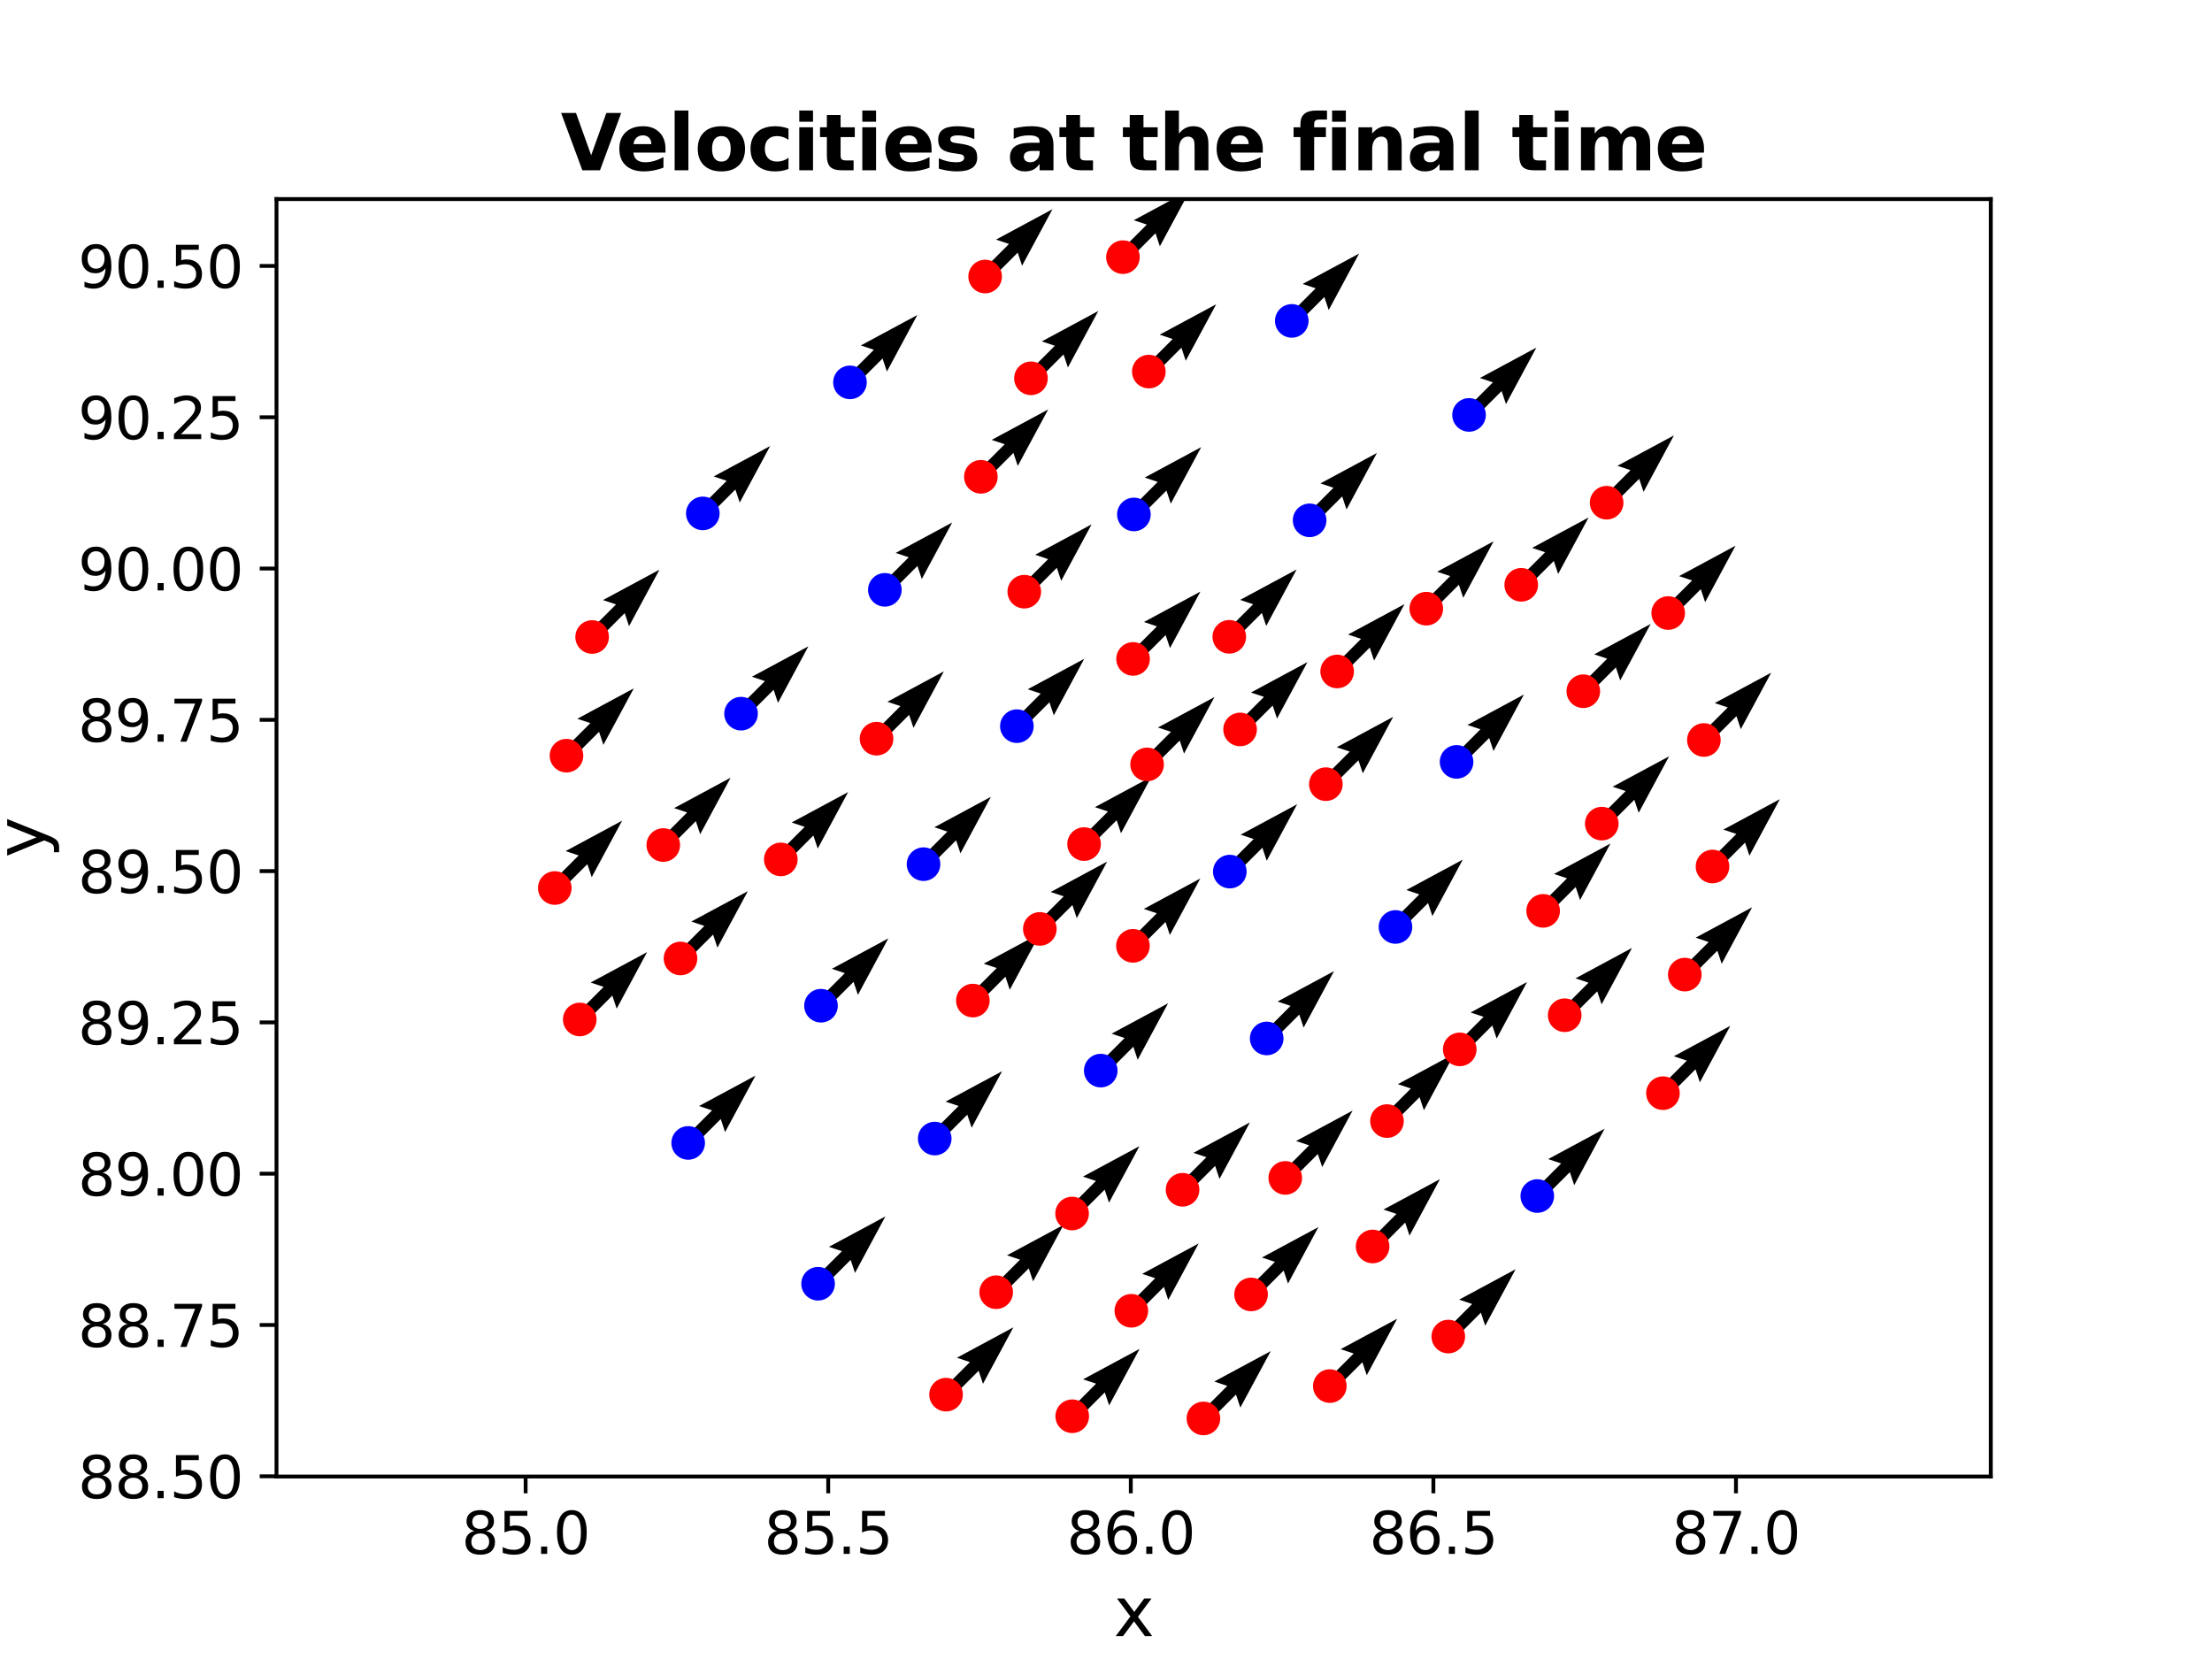 <?xml version="1.0" encoding="utf-8" standalone="no"?>
<!DOCTYPE svg PUBLIC "-//W3C//DTD SVG 1.1//EN"
  "http://www.w3.org/Graphics/SVG/1.1/DTD/svg11.dtd">
<svg xmlns:xlink="http://www.w3.org/1999/xlink" width="460.8pt" height="345.6pt" viewBox="0 0 460.8 345.6" xmlns="http://www.w3.org/2000/svg" version="1.1">
 <defs>
  <style type="text/css">*{stroke-linejoin: round; stroke-linecap: butt}</style>
 </defs>
 <g id="figure_1">
  <g id="patch_1">
   <path d="M 0 345.6 
L 460.8 345.6 
L 460.8 0 
L 0 0 
z
" style="fill: #ffffff"/>
  </g>
  <g id="axes_1">
   <g id="patch_2">
    <path d="M 57.6 307.584 
L 414.72 307.584 
L 414.72 41.472 
L 57.6 41.472 
z
" style="fill: #ffffff"/>
   </g>
   <g id="Quiver_1">
    <path d="M 170.122 208.605 
L 176.002 202.726 
L 173.286 201.82 
L 185.057 195.483 
L 178.718 207.253 
L 177.813 204.537 
L 171.933 210.416 
L 170.122 208.605 
" clip-path="url(#pcab687151e)"/>
    <path d="M 210.928 150.368 
L 216.806 144.49 
L 214.09 143.584 
L 225.861 137.246 
L 219.522 149.017 
L 218.617 146.301 
L 212.738 152.179 
L 210.928 150.368 
" clip-path="url(#pcab687151e)"/>
    <path d="M 262.969 215.425 
L 268.851 209.542 
L 266.134 208.637 
L 277.905 202.299 
L 271.567 214.07 
L 270.662 211.353 
L 264.78 217.236 
L 262.969 215.425 
" clip-path="url(#pcab687151e)"/>
    <path d="M 228.4 222.122 
L 234.282 216.241 
L 231.565 215.335 
L 243.337 208.998 
L 236.998 220.769 
L 236.093 218.052 
L 230.211 223.933 
L 228.4 222.122 
" clip-path="url(#pcab687151e)"/>
    <path d="M 305.122 85.53 
L 311.002 79.652 
L 308.286 78.746 
L 320.057 72.409 
L 313.718 84.179 
L 312.813 81.463 
L 306.933 87.341 
L 305.122 85.53 
" clip-path="url(#pcab687151e)"/>
    <path d="M 289.795 192.198 
L 295.676 186.314 
L 292.96 185.409 
L 304.729 179.068 
L 298.394 190.84 
L 297.488 188.124 
L 291.606 194.008 
L 289.795 192.198 
" clip-path="url(#pcab687151e)"/>
    <path d="M 153.469 147.764 
L 159.348 141.885 
L 156.631 140.979 
L 168.402 134.641 
L 162.064 146.412 
L 161.159 143.696 
L 155.279 149.575 
L 153.469 147.764 
" clip-path="url(#pcab687151e)"/>
    <path d="M 268.195 65.942 
L 274.076 60.061 
L 271.36 59.156 
L 283.131 52.817 
L 276.793 64.588 
L 275.887 61.872 
L 270.006 67.753 
L 268.195 65.942 
" clip-path="url(#pcab687151e)"/>
    <path d="M 183.428 121.968 
L 189.306 116.089 
L 186.59 115.184 
L 198.361 108.845 
L 192.023 120.616 
L 191.117 117.9 
L 185.239 123.779 
L 183.428 121.968 
" clip-path="url(#pcab687151e)"/>
    <path d="M 193.814 236.278 
L 199.695 230.398 
L 196.979 229.492 
L 208.751 223.155 
L 202.411 234.925 
L 201.506 232.209 
L 195.625 238.089 
L 193.814 236.278 
" clip-path="url(#pcab687151e)"/>
    <path d="M 302.525 157.811 
L 308.406 151.926 
L 305.69 151.022 
L 317.459 144.68 
L 311.124 156.453 
L 310.218 153.737 
L 304.337 159.621 
L 302.525 157.811 
" clip-path="url(#pcab687151e)"/>
    <path d="M 319.339 248.249 
L 325.219 242.369 
L 322.502 241.464 
L 334.273 235.125 
L 327.935 246.896 
L 327.03 244.18 
L 321.15 250.06 
L 319.339 248.249 
" clip-path="url(#pcab687151e)"/>
    <path d="M 176.16 78.749 
L 182.04 72.869 
L 179.324 71.963 
L 191.094 65.625 
L 184.757 77.396 
L 183.851 74.679 
L 177.971 80.56 
L 176.16 78.749 
" clip-path="url(#pcab687151e)"/>
    <path d="M 169.516 266.521 
L 175.395 260.64 
L 172.679 259.735 
L 184.449 253.396 
L 178.112 265.168 
L 177.206 262.451 
L 171.327 268.332 
L 169.516 266.521 
" clip-path="url(#pcab687151e)"/>
    <path d="M 271.911 107.489 
L 277.788 101.608 
L 275.071 100.703 
L 286.84 94.361 
L 280.506 106.134 
L 279.599 103.418 
L 273.722 109.299 
L 271.911 107.489 
" clip-path="url(#pcab687151e)"/>
    <path d="M 235.305 106.264 
L 241.18 100.387 
L 238.463 99.482 
L 250.233 93.142 
L 243.897 104.914 
L 242.991 102.197 
L 237.116 108.075 
L 235.305 106.264 
" clip-path="url(#pcab687151e)"/>
    <path d="M 191.482 179.116 
L 197.361 173.237 
L 194.645 172.332 
L 206.416 165.994 
L 200.077 177.765 
L 199.172 175.048 
L 193.293 180.927 
L 191.482 179.116 
" clip-path="url(#pcab687151e)"/>
    <path d="M 142.453 237.187 
L 148.332 231.307 
L 145.616 230.402 
L 157.386 224.063 
L 151.049 235.834 
L 150.144 233.118 
L 144.264 238.998 
L 142.453 237.187 
" clip-path="url(#pcab687151e)"/>
    <path d="M 255.286 180.664 
L 261.165 174.783 
L 258.449 173.878 
L 270.219 167.539 
L 263.882 179.31 
L 262.977 176.594 
L 257.097 182.475 
L 255.286 180.664 
" clip-path="url(#pcab687151e)"/>
    <path d="M 145.502 106.046 
L 151.382 100.166 
L 148.666 99.26 
L 160.436 92.922 
L 154.099 104.693 
L 153.193 101.977 
L 147.313 107.857 
L 145.502 106.046 
" clip-path="url(#pcab687151e)"/>
    <path d="M 204.319 56.702 
L 210.199 50.821 
L 207.483 49.916 
L 219.254 43.577 
L 212.916 55.349 
L 212.01 52.632 
L 206.13 58.513 
L 204.319 56.702 
" clip-path="url(#pcab687151e)"/>
    <path d="M 201.758 207.534 
L 207.639 201.654 
L 204.922 200.748 
L 216.694 194.411 
L 210.355 206.182 
L 209.45 203.465 
L 203.569 209.345 
L 201.758 207.534 
" clip-path="url(#pcab687151e)"/>
    <path d="M 355.842 179.605 
L 361.72 173.727 
L 359.004 172.821 
L 370.775 166.483 
L 364.436 178.254 
L 363.531 175.538 
L 357.653 181.416 
L 355.842 179.605 
" clip-path="url(#pcab687151e)"/>
    <path d="M 259.715 268.748 
L 265.595 262.868 
L 262.879 261.963 
L 274.649 255.624 
L 268.312 267.395 
L 267.406 264.679 
L 261.526 270.559 
L 259.715 268.748 
" clip-path="url(#pcab687151e)"/>
    <path d="M 296.216 125.895 
L 302.1 120.006 
L 299.383 119.102 
L 311.151 112.759 
L 304.818 124.532 
L 303.911 121.816 
L 298.028 127.705 
L 296.216 125.895 
" clip-path="url(#pcab687151e)"/>
    <path d="M 238.057 158.336 
L 243.937 152.455 
L 241.221 151.55 
L 252.992 145.211 
L 246.654 156.983 
L 245.748 154.266 
L 239.868 160.147 
L 238.057 158.336 
" clip-path="url(#pcab687151e)"/>
    <path d="M 234.771 272.153 
L 240.651 266.274 
L 237.934 265.368 
L 249.705 259.03 
L 243.367 270.801 
L 242.462 268.084 
L 236.582 273.964 
L 234.771 272.153 
" clip-path="url(#pcab687151e)"/>
    <path d="M 346.613 126.801 
L 352.493 120.92 
L 349.777 120.015 
L 361.548 113.676 
L 355.21 125.447 
L 354.304 122.731 
L 348.424 128.612 
L 346.613 126.801 
" clip-path="url(#pcab687151e)"/>
    <path d="M 213.862 77.907 
L 219.744 72.025 
L 217.027 71.12 
L 228.798 64.781 
L 222.46 76.552 
L 221.555 73.836 
L 215.673 79.718 
L 213.862 77.907 
" clip-path="url(#pcab687151e)"/>
    <path d="M 137.267 175.131 
L 143.146 169.252 
L 140.43 168.346 
L 152.201 162.008 
L 145.862 173.779 
L 144.957 171.063 
L 139.078 176.942 
L 137.267 175.131 
" clip-path="url(#pcab687151e)"/>
    <path d="M 276.119 287.843 
L 281.999 281.963 
L 279.283 281.057 
L 291.054 274.719 
L 284.715 286.49 
L 283.81 283.773 
L 277.93 289.653 
L 276.119 287.843 
" clip-path="url(#pcab687151e)"/>
    <path d="M 257.428 151.052 
L 263.31 145.17 
L 260.593 144.265 
L 272.364 137.926 
L 266.026 149.697 
L 265.121 146.981 
L 259.239 152.863 
L 257.428 151.052 
" clip-path="url(#pcab687151e)"/>
    <path d="M 300.8 277.525 
L 306.68 271.644 
L 303.964 270.739 
L 315.735 264.4 
L 309.397 276.171 
L 308.491 273.455 
L 302.611 279.335 
L 300.8 277.525 
" clip-path="url(#pcab687151e)"/>
    <path d="M 315.994 120.92 
L 321.876 115.044 
L 319.16 114.137 
L 330.934 107.804 
L 324.59 119.572 
L 323.686 116.856 
L 317.804 122.732 
L 315.994 120.92 
" clip-path="url(#pcab687151e)"/>
    <path d="M 255.176 131.755 
L 261.056 125.875 
L 258.339 124.97 
L 270.11 118.631 
L 263.772 130.402 
L 262.867 127.686 
L 256.987 133.566 
L 255.176 131.755 
" clip-path="url(#pcab687151e)"/>
    <path d="M 235.136 136.361 
L 241.015 130.482 
L 238.298 129.576 
L 250.069 123.238 
L 243.731 135.009 
L 242.826 132.293 
L 236.947 138.172 
L 235.136 136.361 
" clip-path="url(#pcab687151e)"/>
    <path d="M 114.667 184.083 
L 120.547 178.203 
L 117.831 177.298 
L 129.601 170.959 
L 123.264 182.73 
L 122.358 180.014 
L 116.478 185.894 
L 114.667 184.083 
" clip-path="url(#pcab687151e)"/>
    <path d="M 222.461 294.125 
L 228.34 288.245 
L 225.623 287.34 
L 237.394 281.001 
L 231.056 292.772 
L 230.151 290.056 
L 224.272 295.936 
L 222.461 294.125 
" clip-path="url(#pcab687151e)"/>
    <path d="M 212.472 122.352 
L 218.349 116.475 
L 215.633 115.569 
L 227.403 109.231 
L 221.066 121.002 
L 220.16 118.286 
L 214.283 124.163 
L 212.472 122.352 
" clip-path="url(#pcab687151e)"/>
    <path d="M 238.416 76.504 
L 244.297 70.624 
L 241.581 69.718 
L 253.353 63.382 
L 247.013 75.152 
L 246.108 72.435 
L 240.227 78.315 
L 238.416 76.504 
" clip-path="url(#pcab687151e)"/>
    <path d="M 224.929 174.929 
L 230.809 169.05 
L 228.093 168.144 
L 239.864 161.806 
L 233.525 173.577 
L 232.62 170.861 
L 226.74 176.74 
L 224.929 174.929 
" clip-path="url(#pcab687151e)"/>
    <path d="M 333.784 103.818 
L 339.663 97.938 
L 336.947 97.033 
L 348.718 90.693 
L 342.38 102.465 
L 341.475 99.749 
L 335.595 105.629 
L 333.784 103.818 
" clip-path="url(#pcab687151e)"/>
    <path d="M 203.423 98.42 
L 209.302 92.539 
L 206.585 91.634 
L 218.355 85.294 
L 212.019 97.066 
L 211.113 94.35 
L 205.234 100.23 
L 203.423 98.42 
" clip-path="url(#pcab687151e)"/>
    <path d="M 245.445 246.944 
L 251.325 241.064 
L 248.609 240.158 
L 260.38 233.82 
L 254.041 245.591 
L 253.136 242.874 
L 247.256 248.755 
L 245.445 246.944 
" clip-path="url(#pcab687151e)"/>
    <path d="M 345.518 226.824 
L 351.397 220.944 
L 348.681 220.039 
L 360.452 213.7 
L 354.114 225.472 
L 353.208 222.755 
L 347.329 228.635 
L 345.518 226.824 
" clip-path="url(#pcab687151e)"/>
    <path d="M 233.024 52.663 
L 238.903 46.783 
L 236.187 45.877 
L 247.958 39.539 
L 241.62 51.31 
L 240.714 48.594 
L 234.834 54.473 
L 233.024 52.663 
" clip-path="url(#pcab687151e)"/>
    <path d="M 215.71 192.607 
L 221.59 186.727 
L 218.874 185.822 
L 230.645 179.483 
L 224.307 191.254 
L 223.401 188.538 
L 217.521 194.418 
L 215.71 192.607 
" clip-path="url(#pcab687151e)"/>
    <path d="M 196.179 289.627 
L 202.057 283.747 
L 199.34 282.842 
L 211.111 276.503 
L 204.774 288.274 
L 203.868 285.558 
L 197.99 291.438 
L 196.179 289.627 
" clip-path="url(#pcab687151e)"/>
    <path d="M 350.066 202.121 
L 355.944 196.243 
L 353.228 195.337 
L 364.998 188.999 
L 358.661 200.77 
L 357.755 198.054 
L 351.877 203.932 
L 350.066 202.121 
" clip-path="url(#pcab687151e)"/>
    <path d="M 328.924 143.093 
L 334.806 137.217 
L 332.09 136.31 
L 343.865 129.978 
L 337.52 141.745 
L 336.616 139.029 
L 330.734 144.905 
L 328.924 143.093 
" clip-path="url(#pcab687151e)"/>
    <path d="M 325.047 210.586 
L 330.924 204.708 
L 328.208 203.803 
L 339.979 197.464 
L 333.641 209.235 
L 332.735 206.519 
L 326.858 212.396 
L 325.047 210.586 
" clip-path="url(#pcab687151e)"/>
    <path d="M 266.84 244.478 
L 272.72 238.597 
L 270.003 237.692 
L 281.774 231.352 
L 275.437 243.124 
L 274.531 240.407 
L 268.651 246.289 
L 266.84 244.478 
" clip-path="url(#pcab687151e)"/>
    <path d="M 117.102 156.519 
L 122.982 150.639 
L 120.266 149.733 
L 132.036 143.394 
L 125.699 155.166 
L 124.793 152.449 
L 118.913 158.33 
L 117.102 156.519 
" clip-path="url(#pcab687151e)"/>
    <path d="M 235.107 196.131 
L 240.987 190.251 
L 238.271 189.345 
L 250.042 183.007 
L 243.704 194.778 
L 242.798 192.062 
L 236.918 197.942 
L 235.107 196.131 
" clip-path="url(#pcab687151e)"/>
    <path d="M 354.042 153.25 
L 359.922 147.372 
L 357.206 146.466 
L 368.978 140.13 
L 362.638 151.9 
L 361.733 149.183 
L 355.853 155.061 
L 354.042 153.25 
" clip-path="url(#pcab687151e)"/>
    <path d="M 181.695 152.978 
L 187.575 147.099 
L 184.858 146.194 
L 196.629 139.855 
L 190.291 151.627 
L 189.386 148.91 
L 183.506 154.789 
L 181.695 152.978 
" clip-path="url(#pcab687151e)"/>
    <path d="M 222.431 251.892 
L 228.311 246.012 
L 225.595 245.107 
L 237.366 238.769 
L 231.027 250.54 
L 230.122 247.823 
L 224.241 253.703 
L 222.431 251.892 
" clip-path="url(#pcab687151e)"/>
    <path d="M 161.751 178.125 
L 167.63 172.246 
L 164.913 171.34 
L 176.684 165.002 
L 170.346 176.773 
L 169.441 174.057 
L 163.562 179.936 
L 161.751 178.125 
" clip-path="url(#pcab687151e)"/>
    <path d="M 332.774 170.672 
L 338.649 164.797 
L 335.933 163.891 
L 347.704 157.554 
L 341.366 169.324 
L 340.46 166.608 
L 334.585 172.483 
L 332.774 170.672 
" clip-path="url(#pcab687151e)"/>
    <path d="M 122.447 131.794 
L 128.327 125.913 
L 125.61 125.008 
L 137.381 118.669 
L 131.043 130.44 
L 130.138 127.724 
L 124.258 133.604 
L 122.447 131.794 
" clip-path="url(#pcab687151e)"/>
    <path d="M 320.559 188.845 
L 326.436 182.967 
L 323.72 182.061 
L 335.49 175.722 
L 329.153 187.494 
L 328.247 184.778 
L 322.37 190.655 
L 320.559 188.845 
" clip-path="url(#pcab687151e)"/>
    <path d="M 119.867 211.471 
L 125.747 205.59 
L 123.031 204.685 
L 134.801 198.345 
L 128.464 210.117 
L 127.559 207.401 
L 121.679 213.282 
L 119.867 211.471 
" clip-path="url(#pcab687151e)"/>
    <path d="M 140.854 198.765 
L 146.735 192.884 
L 144.019 191.979 
L 155.79 185.641 
L 149.451 197.412 
L 148.546 194.695 
L 142.665 200.576 
L 140.854 198.765 
" clip-path="url(#pcab687151e)"/>
    <path d="M 303.185 217.7 
L 309.062 211.819 
L 306.346 210.915 
L 318.115 204.573 
L 311.78 216.346 
L 310.874 213.63 
L 304.996 219.51 
L 303.185 217.7 
" clip-path="url(#pcab687151e)"/>
    <path d="M 277.648 138.975 
L 283.531 133.091 
L 280.815 132.186 
L 292.585 125.846 
L 286.248 137.618 
L 285.342 134.901 
L 279.46 140.786 
L 277.648 138.975 
" clip-path="url(#pcab687151e)"/>
    <path d="M 275.295 162.452 
L 281.176 156.57 
L 278.459 155.665 
L 290.229 149.325 
L 283.893 161.097 
L 282.987 158.381 
L 277.107 164.263 
L 275.295 162.452 
" clip-path="url(#pcab687151e)"/>
    <path d="M 206.616 268.286 
L 212.496 262.406 
L 209.78 261.501 
L 221.551 255.162 
L 215.212 266.933 
L 214.307 264.217 
L 208.427 270.097 
L 206.616 268.286 
" clip-path="url(#pcab687151e)"/>
    <path d="M 285.035 258.758 
L 290.914 252.879 
L 288.197 251.973 
L 299.968 245.635 
L 293.63 257.406 
L 292.725 254.69 
L 286.846 260.569 
L 285.035 258.758 
" clip-path="url(#pcab687151e)"/>
    <path d="M 288.03 232.636 
L 293.91 226.757 
L 291.193 225.852 
L 302.965 219.514 
L 296.626 231.285 
L 295.72 228.568 
L 289.841 234.447 
L 288.03 232.636 
" clip-path="url(#pcab687151e)"/>
    <path d="M 249.789 294.583 
L 255.669 288.703 
L 252.952 287.797 
L 264.723 281.459 
L 258.385 293.23 
L 257.48 290.514 
L 251.6 296.393 
L 249.789 294.583 
" clip-path="url(#pcab687151e)"/>
   </g>
   <g id="matplotlib.axis_1">
    <g id="xtick_1">
     <g id="line2d_1">
      <defs>
       <path id="m4568e7cebf" d="M 0 0 
L 0 3.5 
" style="stroke: #000000; stroke-width: 0.8"/>
      </defs>
      <g>
       <use xlink:href="#m4568e7cebf" x="109.498" y="307.584" style="stroke: #000000; stroke-width: 0.8"/>
      </g>
     </g>
     <g id="text_1">
      <!-- 85.0 -->
      <g transform="translate(96.139 323.702) scale(0.12 -0.12)">
       <defs>
        <path id="DejaVuSans-38" d="M 2034 2216 
Q 1584 2216 1326 1975 
Q 1069 1734 1069 1313 
Q 1069 891 1326 650 
Q 1584 409 2034 409 
Q 2484 409 2743 651 
Q 3003 894 3003 1313 
Q 3003 1734 2745 1975 
Q 2488 2216 2034 2216 
z
M 1403 2484 
Q 997 2584 770 2862 
Q 544 3141 544 3541 
Q 544 4100 942 4425 
Q 1341 4750 2034 4750 
Q 2731 4750 3128 4425 
Q 3525 4100 3525 3541 
Q 3525 3141 3298 2862 
Q 3072 2584 2669 2484 
Q 3125 2378 3379 2068 
Q 3634 1759 3634 1313 
Q 3634 634 3220 271 
Q 2806 -91 2034 -91 
Q 1263 -91 848 271 
Q 434 634 434 1313 
Q 434 1759 690 2068 
Q 947 2378 1403 2484 
z
M 1172 3481 
Q 1172 3119 1398 2916 
Q 1625 2713 2034 2713 
Q 2441 2713 2670 2916 
Q 2900 3119 2900 3481 
Q 2900 3844 2670 4047 
Q 2441 4250 2034 4250 
Q 1625 4250 1398 4047 
Q 1172 3844 1172 3481 
z
" transform="scale(0.016)"/>
        <path id="DejaVuSans-35" d="M 691 4666 
L 3169 4666 
L 3169 4134 
L 1269 4134 
L 1269 2991 
Q 1406 3038 1543 3061 
Q 1681 3084 1819 3084 
Q 2600 3084 3056 2656 
Q 3513 2228 3513 1497 
Q 3513 744 3044 326 
Q 2575 -91 1722 -91 
Q 1428 -91 1123 -41 
Q 819 9 494 109 
L 494 744 
Q 775 591 1075 516 
Q 1375 441 1709 441 
Q 2250 441 2565 725 
Q 2881 1009 2881 1497 
Q 2881 1984 2565 2268 
Q 2250 2553 1709 2553 
Q 1456 2553 1204 2497 
Q 953 2441 691 2322 
L 691 4666 
z
" transform="scale(0.016)"/>
        <path id="DejaVuSans-2e" d="M 684 794 
L 1344 794 
L 1344 0 
L 684 0 
L 684 794 
z
" transform="scale(0.016)"/>
        <path id="DejaVuSans-30" d="M 2034 4250 
Q 1547 4250 1301 3770 
Q 1056 3291 1056 2328 
Q 1056 1369 1301 889 
Q 1547 409 2034 409 
Q 2525 409 2770 889 
Q 3016 1369 3016 2328 
Q 3016 3291 2770 3770 
Q 2525 4250 2034 4250 
z
M 2034 4750 
Q 2819 4750 3233 4129 
Q 3647 3509 3647 2328 
Q 3647 1150 3233 529 
Q 2819 -91 2034 -91 
Q 1250 -91 836 529 
Q 422 1150 422 2328 
Q 422 3509 836 4129 
Q 1250 4750 2034 4750 
z
" transform="scale(0.016)"/>
       </defs>
       <use xlink:href="#DejaVuSans-38"/>
       <use xlink:href="#DejaVuSans-35" transform="translate(63.623 0)"/>
       <use xlink:href="#DejaVuSans-2e" transform="translate(127.246 0)"/>
       <use xlink:href="#DejaVuSans-30" transform="translate(159.033 0)"/>
      </g>
     </g>
    </g>
    <g id="xtick_2">
     <g id="line2d_2">
      <g>
       <use xlink:href="#m4568e7cebf" x="172.532" y="307.584" style="stroke: #000000; stroke-width: 0.8"/>
      </g>
     </g>
     <g id="text_2">
      <!-- 85.5 -->
      <g transform="translate(159.173 323.702) scale(0.12 -0.12)">
       <use xlink:href="#DejaVuSans-38"/>
       <use xlink:href="#DejaVuSans-35" transform="translate(63.623 0)"/>
       <use xlink:href="#DejaVuSans-2e" transform="translate(127.246 0)"/>
       <use xlink:href="#DejaVuSans-35" transform="translate(159.033 0)"/>
      </g>
     </g>
    </g>
    <g id="xtick_3">
     <g id="line2d_3">
      <g>
       <use xlink:href="#m4568e7cebf" x="235.566" y="307.584" style="stroke: #000000; stroke-width: 0.8"/>
      </g>
     </g>
     <g id="text_3">
      <!-- 86.0 -->
      <g transform="translate(222.207 323.702) scale(0.12 -0.12)">
       <defs>
        <path id="DejaVuSans-36" d="M 2113 2584 
Q 1688 2584 1439 2293 
Q 1191 2003 1191 1497 
Q 1191 994 1439 701 
Q 1688 409 2113 409 
Q 2538 409 2786 701 
Q 3034 994 3034 1497 
Q 3034 2003 2786 2293 
Q 2538 2584 2113 2584 
z
M 3366 4563 
L 3366 3988 
Q 3128 4100 2886 4159 
Q 2644 4219 2406 4219 
Q 1781 4219 1451 3797 
Q 1122 3375 1075 2522 
Q 1259 2794 1537 2939 
Q 1816 3084 2150 3084 
Q 2853 3084 3261 2657 
Q 3669 2231 3669 1497 
Q 3669 778 3244 343 
Q 2819 -91 2113 -91 
Q 1303 -91 875 529 
Q 447 1150 447 2328 
Q 447 3434 972 4092 
Q 1497 4750 2381 4750 
Q 2619 4750 2861 4703 
Q 3103 4656 3366 4563 
z
" transform="scale(0.016)"/>
       </defs>
       <use xlink:href="#DejaVuSans-38"/>
       <use xlink:href="#DejaVuSans-36" transform="translate(63.623 0)"/>
       <use xlink:href="#DejaVuSans-2e" transform="translate(127.246 0)"/>
       <use xlink:href="#DejaVuSans-30" transform="translate(159.033 0)"/>
      </g>
     </g>
    </g>
    <g id="xtick_4">
     <g id="line2d_4">
      <g>
       <use xlink:href="#m4568e7cebf" x="298.6" y="307.584" style="stroke: #000000; stroke-width: 0.8"/>
      </g>
     </g>
     <g id="text_4">
      <!-- 86.5 -->
      <g transform="translate(285.241 323.702) scale(0.12 -0.12)">
       <use xlink:href="#DejaVuSans-38"/>
       <use xlink:href="#DejaVuSans-36" transform="translate(63.623 0)"/>
       <use xlink:href="#DejaVuSans-2e" transform="translate(127.246 0)"/>
       <use xlink:href="#DejaVuSans-35" transform="translate(159.033 0)"/>
      </g>
     </g>
    </g>
    <g id="xtick_5">
     <g id="line2d_5">
      <g>
       <use xlink:href="#m4568e7cebf" x="361.634" y="307.584" style="stroke: #000000; stroke-width: 0.8"/>
      </g>
     </g>
     <g id="text_5">
      <!-- 87.0 -->
      <g transform="translate(348.275 323.702) scale(0.12 -0.12)">
       <defs>
        <path id="DejaVuSans-37" d="M 525 4666 
L 3525 4666 
L 3525 4397 
L 1831 0 
L 1172 0 
L 2766 4134 
L 525 4134 
L 525 4666 
z
" transform="scale(0.016)"/>
       </defs>
       <use xlink:href="#DejaVuSans-38"/>
       <use xlink:href="#DejaVuSans-37" transform="translate(63.623 0)"/>
       <use xlink:href="#DejaVuSans-2e" transform="translate(127.246 0)"/>
       <use xlink:href="#DejaVuSans-30" transform="translate(159.033 0)"/>
      </g>
     </g>
    </g>
    <g id="text_6">
     <!-- x -->
     <g transform="translate(232.017 340.836) scale(0.14 -0.14)">
      <defs>
       <path id="DejaVuSans-78" d="M 3513 3500 
L 2247 1797 
L 3578 0 
L 2900 0 
L 1881 1375 
L 863 0 
L 184 0 
L 1544 1831 
L 300 3500 
L 978 3500 
L 1906 2253 
L 2834 3500 
L 3513 3500 
z
" transform="scale(0.016)"/>
      </defs>
      <use xlink:href="#DejaVuSans-78"/>
     </g>
    </g>
   </g>
   <g id="matplotlib.axis_2">
    <g id="ytick_1">
     <g id="line2d_6">
      <defs>
       <path id="ma4398cada3" d="M 0 0 
L -3.5 0 
" style="stroke: #000000; stroke-width: 0.8"/>
      </defs>
      <g>
       <use xlink:href="#ma4398cada3" x="57.6" y="307.537" style="stroke: #000000; stroke-width: 0.8"/>
      </g>
     </g>
     <g id="text_7">
      <!-- 88.50 -->
      <g transform="translate(16.246 312.096) scale(0.12 -0.12)">
       <use xlink:href="#DejaVuSans-38"/>
       <use xlink:href="#DejaVuSans-38" transform="translate(63.623 0)"/>
       <use xlink:href="#DejaVuSans-2e" transform="translate(127.246 0)"/>
       <use xlink:href="#DejaVuSans-35" transform="translate(159.033 0)"/>
       <use xlink:href="#DejaVuSans-30" transform="translate(222.656 0)"/>
      </g>
     </g>
    </g>
    <g id="ytick_2">
     <g id="line2d_7">
      <g>
       <use xlink:href="#ma4398cada3" x="57.6" y="276.02" style="stroke: #000000; stroke-width: 0.8"/>
      </g>
     </g>
     <g id="text_8">
      <!-- 88.75 -->
      <g transform="translate(16.246 280.579) scale(0.12 -0.12)">
       <use xlink:href="#DejaVuSans-38"/>
       <use xlink:href="#DejaVuSans-38" transform="translate(63.623 0)"/>
       <use xlink:href="#DejaVuSans-2e" transform="translate(127.246 0)"/>
       <use xlink:href="#DejaVuSans-37" transform="translate(159.033 0)"/>
       <use xlink:href="#DejaVuSans-35" transform="translate(222.656 0)"/>
      </g>
     </g>
    </g>
    <g id="ytick_3">
     <g id="line2d_8">
      <g>
       <use xlink:href="#ma4398cada3" x="57.6" y="244.503" style="stroke: #000000; stroke-width: 0.8"/>
      </g>
     </g>
     <g id="text_9">
      <!-- 89.00 -->
      <g transform="translate(16.246 249.062) scale(0.12 -0.12)">
       <defs>
        <path id="DejaVuSans-39" d="M 703 97 
L 703 672 
Q 941 559 1184 500 
Q 1428 441 1663 441 
Q 2288 441 2617 861 
Q 2947 1281 2994 2138 
Q 2813 1869 2534 1725 
Q 2256 1581 1919 1581 
Q 1219 1581 811 2004 
Q 403 2428 403 3163 
Q 403 3881 828 4315 
Q 1253 4750 1959 4750 
Q 2769 4750 3195 4129 
Q 3622 3509 3622 2328 
Q 3622 1225 3098 567 
Q 2575 -91 1691 -91 
Q 1453 -91 1209 -44 
Q 966 3 703 97 
z
M 1959 2075 
Q 2384 2075 2632 2365 
Q 2881 2656 2881 3163 
Q 2881 3666 2632 3958 
Q 2384 4250 1959 4250 
Q 1534 4250 1286 3958 
Q 1038 3666 1038 3163 
Q 1038 2656 1286 2365 
Q 1534 2075 1959 2075 
z
" transform="scale(0.016)"/>
       </defs>
       <use xlink:href="#DejaVuSans-38"/>
       <use xlink:href="#DejaVuSans-39" transform="translate(63.623 0)"/>
       <use xlink:href="#DejaVuSans-2e" transform="translate(127.246 0)"/>
       <use xlink:href="#DejaVuSans-30" transform="translate(159.033 0)"/>
       <use xlink:href="#DejaVuSans-30" transform="translate(222.656 0)"/>
      </g>
     </g>
    </g>
    <g id="ytick_4">
     <g id="line2d_9">
      <g>
       <use xlink:href="#ma4398cada3" x="57.6" y="212.986" style="stroke: #000000; stroke-width: 0.8"/>
      </g>
     </g>
     <g id="text_10">
      <!-- 89.25 -->
      <g transform="translate(16.246 217.545) scale(0.12 -0.12)">
       <defs>
        <path id="DejaVuSans-32" d="M 1228 531 
L 3431 531 
L 3431 0 
L 469 0 
L 469 531 
Q 828 903 1448 1529 
Q 2069 2156 2228 2338 
Q 2531 2678 2651 2914 
Q 2772 3150 2772 3378 
Q 2772 3750 2511 3984 
Q 2250 4219 1831 4219 
Q 1534 4219 1204 4116 
Q 875 4013 500 3803 
L 500 4441 
Q 881 4594 1212 4672 
Q 1544 4750 1819 4750 
Q 2544 4750 2975 4387 
Q 3406 4025 3406 3419 
Q 3406 3131 3298 2873 
Q 3191 2616 2906 2266 
Q 2828 2175 2409 1742 
Q 1991 1309 1228 531 
z
" transform="scale(0.016)"/>
       </defs>
       <use xlink:href="#DejaVuSans-38"/>
       <use xlink:href="#DejaVuSans-39" transform="translate(63.623 0)"/>
       <use xlink:href="#DejaVuSans-2e" transform="translate(127.246 0)"/>
       <use xlink:href="#DejaVuSans-32" transform="translate(159.033 0)"/>
       <use xlink:href="#DejaVuSans-35" transform="translate(222.656 0)"/>
      </g>
     </g>
    </g>
    <g id="ytick_5">
     <g id="line2d_10">
      <g>
       <use xlink:href="#ma4398cada3" x="57.6" y="181.469" style="stroke: #000000; stroke-width: 0.8"/>
      </g>
     </g>
     <g id="text_11">
      <!-- 89.50 -->
      <g transform="translate(16.246 186.028) scale(0.12 -0.12)">
       <use xlink:href="#DejaVuSans-38"/>
       <use xlink:href="#DejaVuSans-39" transform="translate(63.623 0)"/>
       <use xlink:href="#DejaVuSans-2e" transform="translate(127.246 0)"/>
       <use xlink:href="#DejaVuSans-35" transform="translate(159.033 0)"/>
       <use xlink:href="#DejaVuSans-30" transform="translate(222.656 0)"/>
      </g>
     </g>
    </g>
    <g id="ytick_6">
     <g id="line2d_11">
      <g>
       <use xlink:href="#ma4398cada3" x="57.6" y="149.952" style="stroke: #000000; stroke-width: 0.8"/>
      </g>
     </g>
     <g id="text_12">
      <!-- 89.75 -->
      <g transform="translate(16.246 154.511) scale(0.12 -0.12)">
       <use xlink:href="#DejaVuSans-38"/>
       <use xlink:href="#DejaVuSans-39" transform="translate(63.623 0)"/>
       <use xlink:href="#DejaVuSans-2e" transform="translate(127.246 0)"/>
       <use xlink:href="#DejaVuSans-37" transform="translate(159.033 0)"/>
       <use xlink:href="#DejaVuSans-35" transform="translate(222.656 0)"/>
      </g>
     </g>
    </g>
    <g id="ytick_7">
     <g id="line2d_12">
      <g>
       <use xlink:href="#ma4398cada3" x="57.6" y="118.435" style="stroke: #000000; stroke-width: 0.8"/>
      </g>
     </g>
     <g id="text_13">
      <!-- 90.00 -->
      <g transform="translate(16.246 122.994) scale(0.12 -0.12)">
       <use xlink:href="#DejaVuSans-39"/>
       <use xlink:href="#DejaVuSans-30" transform="translate(63.623 0)"/>
       <use xlink:href="#DejaVuSans-2e" transform="translate(127.246 0)"/>
       <use xlink:href="#DejaVuSans-30" transform="translate(159.033 0)"/>
       <use xlink:href="#DejaVuSans-30" transform="translate(222.656 0)"/>
      </g>
     </g>
    </g>
    <g id="ytick_8">
     <g id="line2d_13">
      <g>
       <use xlink:href="#ma4398cada3" x="57.6" y="86.918" style="stroke: #000000; stroke-width: 0.8"/>
      </g>
     </g>
     <g id="text_14">
      <!-- 90.25 -->
      <g transform="translate(16.246 91.477) scale(0.12 -0.12)">
       <use xlink:href="#DejaVuSans-39"/>
       <use xlink:href="#DejaVuSans-30" transform="translate(63.623 0)"/>
       <use xlink:href="#DejaVuSans-2e" transform="translate(127.246 0)"/>
       <use xlink:href="#DejaVuSans-32" transform="translate(159.033 0)"/>
       <use xlink:href="#DejaVuSans-35" transform="translate(222.656 0)"/>
      </g>
     </g>
    </g>
    <g id="ytick_9">
     <g id="line2d_14">
      <g>
       <use xlink:href="#ma4398cada3" x="57.6" y="55.401" style="stroke: #000000; stroke-width: 0.8"/>
      </g>
     </g>
     <g id="text_15">
      <!-- 90.50 -->
      <g transform="translate(16.246 59.96) scale(0.12 -0.12)">
       <use xlink:href="#DejaVuSans-39"/>
       <use xlink:href="#DejaVuSans-30" transform="translate(63.623 0)"/>
       <use xlink:href="#DejaVuSans-2e" transform="translate(127.246 0)"/>
       <use xlink:href="#DejaVuSans-35" transform="translate(159.033 0)"/>
       <use xlink:href="#DejaVuSans-30" transform="translate(222.656 0)"/>
      </g>
     </g>
    </g>
    <g id="text_16">
     <!-- y -->
     <g transform="translate(9.335 178.671) rotate(-90) scale(0.14 -0.14)">
      <defs>
       <path id="DejaVuSans-79" d="M 2059 -325 
Q 1816 -950 1584 -1140 
Q 1353 -1331 966 -1331 
L 506 -1331 
L 506 -850 
L 844 -850 
Q 1081 -850 1212 -737 
Q 1344 -625 1503 -206 
L 1606 56 
L 191 3500 
L 800 3500 
L 1894 763 
L 2988 3500 
L 3597 3500 
L 2059 -325 
z
" transform="scale(0.016)"/>
      </defs>
      <use xlink:href="#DejaVuSans-79"/>
     </g>
    </g>
   </g>
   <g id="line2d_15">
    <defs>
     <path id="md3dbda71e7" d="M 0 3 
C 0.796 3 1.559 2.684 2.121 2.121 
C 2.684 1.559 3 0.796 3 0 
C 3 -0.796 2.684 -1.559 2.121 -2.121 
C 1.559 -2.684 0.796 -3 0 -3 
C -0.796 -3 -1.559 -2.684 -2.121 -2.121 
C -2.684 -1.559 -3 -0.796 -3 0 
C -3 0.796 -2.684 1.559 -2.121 2.121 
C -1.559 2.684 -0.796 3 0 3 
z
" style="stroke: #0000ff"/>
    </defs>
    <g clip-path="url(#pcab687151e)">
     <use xlink:href="#md3dbda71e7" x="171.027" y="209.51" style="fill: #0000ff; stroke: #0000ff"/>
     <use xlink:href="#md3dbda71e7" x="211.833" y="151.273" style="fill: #0000ff; stroke: #0000ff"/>
     <use xlink:href="#md3dbda71e7" x="263.874" y="216.33" style="fill: #0000ff; stroke: #0000ff"/>
     <use xlink:href="#md3dbda71e7" x="229.306" y="223.027" style="fill: #0000ff; stroke: #0000ff"/>
     <use xlink:href="#md3dbda71e7" x="306.028" y="86.436" style="fill: #0000ff; stroke: #0000ff"/>
     <use xlink:href="#md3dbda71e7" x="290.701" y="193.103" style="fill: #0000ff; stroke: #0000ff"/>
     <use xlink:href="#md3dbda71e7" x="154.374" y="148.669" style="fill: #0000ff; stroke: #0000ff"/>
     <use xlink:href="#md3dbda71e7" x="269.101" y="66.848" style="fill: #0000ff; stroke: #0000ff"/>
     <use xlink:href="#md3dbda71e7" x="184.333" y="122.874" style="fill: #0000ff; stroke: #0000ff"/>
     <use xlink:href="#md3dbda71e7" x="194.72" y="237.183" style="fill: #0000ff; stroke: #0000ff"/>
     <use xlink:href="#md3dbda71e7" x="303.431" y="158.716" style="fill: #0000ff; stroke: #0000ff"/>
     <use xlink:href="#md3dbda71e7" x="320.245" y="249.155" style="fill: #0000ff; stroke: #0000ff"/>
     <use xlink:href="#md3dbda71e7" x="177.066" y="79.654" style="fill: #0000ff; stroke: #0000ff"/>
     <use xlink:href="#md3dbda71e7" x="170.421" y="267.427" style="fill: #0000ff; stroke: #0000ff"/>
     <use xlink:href="#md3dbda71e7" x="272.817" y="108.394" style="fill: #0000ff; stroke: #0000ff"/>
     <use xlink:href="#md3dbda71e7" x="236.21" y="107.169" style="fill: #0000ff; stroke: #0000ff"/>
     <use xlink:href="#md3dbda71e7" x="192.388" y="180.021" style="fill: #0000ff; stroke: #0000ff"/>
     <use xlink:href="#md3dbda71e7" x="143.359" y="238.093" style="fill: #0000ff; stroke: #0000ff"/>
     <use xlink:href="#md3dbda71e7" x="256.191" y="181.569" style="fill: #0000ff; stroke: #0000ff"/>
     <use xlink:href="#md3dbda71e7" x="146.408" y="106.951" style="fill: #0000ff; stroke: #0000ff"/>
    </g>
   </g>
   <g id="line2d_16">
    <defs>
     <path id="mdb65360d40" d="M 0 3 
C 0.796 3 1.559 2.684 2.121 2.121 
C 2.684 1.559 3 0.796 3 0 
C 3 -0.796 2.684 -1.559 2.121 -2.121 
C 1.559 -2.684 0.796 -3 0 -3 
C -0.796 -3 -1.559 -2.684 -2.121 -2.121 
C -2.684 -1.559 -3 -0.796 -3 0 
C -3 0.796 -2.684 1.559 -2.121 2.121 
C -1.559 2.684 -0.796 3 0 3 
z
" style="stroke: #ff0000"/>
    </defs>
    <g clip-path="url(#pcab687151e)">
     <use xlink:href="#mdb65360d40" x="205.224" y="57.607" style="fill: #ff0000; stroke: #ff0000"/>
     <use xlink:href="#mdb65360d40" x="202.664" y="208.439" style="fill: #ff0000; stroke: #ff0000"/>
     <use xlink:href="#mdb65360d40" x="356.747" y="180.51" style="fill: #ff0000; stroke: #ff0000"/>
     <use xlink:href="#mdb65360d40" x="260.621" y="269.654" style="fill: #ff0000; stroke: #ff0000"/>
     <use xlink:href="#mdb65360d40" x="297.122" y="126.8" style="fill: #ff0000; stroke: #ff0000"/>
     <use xlink:href="#mdb65360d40" x="238.962" y="159.242" style="fill: #ff0000; stroke: #ff0000"/>
     <use xlink:href="#mdb65360d40" x="235.677" y="273.058" style="fill: #ff0000; stroke: #ff0000"/>
     <use xlink:href="#mdb65360d40" x="347.519" y="127.706" style="fill: #ff0000; stroke: #ff0000"/>
     <use xlink:href="#mdb65360d40" x="214.768" y="78.812" style="fill: #ff0000; stroke: #ff0000"/>
     <use xlink:href="#mdb65360d40" x="138.172" y="176.037" style="fill: #ff0000; stroke: #ff0000"/>
     <use xlink:href="#mdb65360d40" x="277.025" y="288.748" style="fill: #ff0000; stroke: #ff0000"/>
     <use xlink:href="#mdb65360d40" x="258.333" y="151.957" style="fill: #ff0000; stroke: #ff0000"/>
     <use xlink:href="#mdb65360d40" x="301.706" y="278.43" style="fill: #ff0000; stroke: #ff0000"/>
     <use xlink:href="#mdb65360d40" x="316.899" y="121.826" style="fill: #ff0000; stroke: #ff0000"/>
     <use xlink:href="#mdb65360d40" x="256.082" y="132.661" style="fill: #ff0000; stroke: #ff0000"/>
     <use xlink:href="#mdb65360d40" x="236.041" y="137.266" style="fill: #ff0000; stroke: #ff0000"/>
     <use xlink:href="#mdb65360d40" x="115.573" y="184.989" style="fill: #ff0000; stroke: #ff0000"/>
     <use xlink:href="#mdb65360d40" x="223.367" y="295.03" style="fill: #ff0000; stroke: #ff0000"/>
     <use xlink:href="#mdb65360d40" x="213.378" y="123.257" style="fill: #ff0000; stroke: #ff0000"/>
     <use xlink:href="#mdb65360d40" x="239.321" y="77.409" style="fill: #ff0000; stroke: #ff0000"/>
     <use xlink:href="#mdb65360d40" x="225.835" y="175.835" style="fill: #ff0000; stroke: #ff0000"/>
     <use xlink:href="#mdb65360d40" x="334.69" y="104.723" style="fill: #ff0000; stroke: #ff0000"/>
     <use xlink:href="#mdb65360d40" x="204.329" y="99.325" style="fill: #ff0000; stroke: #ff0000"/>
     <use xlink:href="#mdb65360d40" x="246.35" y="247.849" style="fill: #ff0000; stroke: #ff0000"/>
     <use xlink:href="#mdb65360d40" x="346.423" y="227.729" style="fill: #ff0000; stroke: #ff0000"/>
     <use xlink:href="#mdb65360d40" x="233.929" y="53.568" style="fill: #ff0000; stroke: #ff0000"/>
     <use xlink:href="#mdb65360d40" x="216.616" y="193.512" style="fill: #ff0000; stroke: #ff0000"/>
     <use xlink:href="#mdb65360d40" x="197.084" y="290.532" style="fill: #ff0000; stroke: #ff0000"/>
     <use xlink:href="#mdb65360d40" x="350.972" y="203.026" style="fill: #ff0000; stroke: #ff0000"/>
     <use xlink:href="#mdb65360d40" x="329.829" y="143.999" style="fill: #ff0000; stroke: #ff0000"/>
     <use xlink:href="#mdb65360d40" x="325.953" y="211.491" style="fill: #ff0000; stroke: #ff0000"/>
     <use xlink:href="#mdb65360d40" x="267.745" y="245.383" style="fill: #ff0000; stroke: #ff0000"/>
     <use xlink:href="#mdb65360d40" x="118.008" y="157.424" style="fill: #ff0000; stroke: #ff0000"/>
     <use xlink:href="#mdb65360d40" x="236.013" y="197.036" style="fill: #ff0000; stroke: #ff0000"/>
     <use xlink:href="#mdb65360d40" x="354.947" y="154.155" style="fill: #ff0000; stroke: #ff0000"/>
     <use xlink:href="#mdb65360d40" x="182.601" y="153.884" style="fill: #ff0000; stroke: #ff0000"/>
     <use xlink:href="#mdb65360d40" x="223.336" y="252.798" style="fill: #ff0000; stroke: #ff0000"/>
     <use xlink:href="#mdb65360d40" x="162.656" y="179.03" style="fill: #ff0000; stroke: #ff0000"/>
     <use xlink:href="#mdb65360d40" x="333.679" y="171.578" style="fill: #ff0000; stroke: #ff0000"/>
     <use xlink:href="#mdb65360d40" x="123.352" y="132.699" style="fill: #ff0000; stroke: #ff0000"/>
     <use xlink:href="#mdb65360d40" x="321.465" y="189.75" style="fill: #ff0000; stroke: #ff0000"/>
     <use xlink:href="#mdb65360d40" x="120.773" y="212.376" style="fill: #ff0000; stroke: #ff0000"/>
     <use xlink:href="#mdb65360d40" x="141.76" y="199.67" style="fill: #ff0000; stroke: #ff0000"/>
     <use xlink:href="#mdb65360d40" x="304.091" y="218.605" style="fill: #ff0000; stroke: #ff0000"/>
     <use xlink:href="#mdb65360d40" x="278.554" y="139.88" style="fill: #ff0000; stroke: #ff0000"/>
     <use xlink:href="#mdb65360d40" x="276.201" y="163.357" style="fill: #ff0000; stroke: #ff0000"/>
     <use xlink:href="#mdb65360d40" x="207.522" y="269.191" style="fill: #ff0000; stroke: #ff0000"/>
     <use xlink:href="#mdb65360d40" x="285.94" y="259.663" style="fill: #ff0000; stroke: #ff0000"/>
     <use xlink:href="#mdb65360d40" x="288.935" y="233.542" style="fill: #ff0000; stroke: #ff0000"/>
     <use xlink:href="#mdb65360d40" x="250.695" y="295.488" style="fill: #ff0000; stroke: #ff0000"/>
    </g>
   </g>
   <g id="line2d_17"/>
   <g id="patch_3">
    <path d="M 57.6 307.584 
L 57.6 41.472 
" style="fill: none; stroke: #000000; stroke-width: 0.8; stroke-linejoin: miter; stroke-linecap: square"/>
   </g>
   <g id="patch_4">
    <path d="M 414.72 307.584 
L 414.72 41.472 
" style="fill: none; stroke: #000000; stroke-width: 0.8; stroke-linejoin: miter; stroke-linecap: square"/>
   </g>
   <g id="patch_5">
    <path d="M 57.6 307.584 
L 414.72 307.584 
" style="fill: none; stroke: #000000; stroke-width: 0.8; stroke-linejoin: miter; stroke-linecap: square"/>
   </g>
   <g id="patch_6">
    <path d="M 57.6 41.472 
L 414.72 41.472 
" style="fill: none; stroke: #000000; stroke-width: 0.8; stroke-linejoin: miter; stroke-linecap: square"/>
   </g>
   <g id="text_17">
    <!-- Velocities at the final time -->
    <g transform="translate(116.81 35.472) scale(0.16 -0.16)">
     <defs>
      <path id="DejaVuSans-Bold-56" d="M 31 4666 
L 1241 4666 
L 2478 1222 
L 3713 4666 
L 4922 4666 
L 3194 0 
L 1759 0 
L 31 4666 
z
" transform="scale(0.016)"/>
      <path id="DejaVuSans-Bold-65" d="M 4031 1759 
L 4031 1441 
L 1416 1441 
Q 1456 1047 1700 850 
Q 1944 653 2381 653 
Q 2734 653 3104 758 
Q 3475 863 3866 1075 
L 3866 213 
Q 3469 63 3072 -14 
Q 2675 -91 2278 -91 
Q 1328 -91 801 392 
Q 275 875 275 1747 
Q 275 2603 792 3093 
Q 1309 3584 2216 3584 
Q 3041 3584 3536 3087 
Q 4031 2591 4031 1759 
z
M 2881 2131 
Q 2881 2450 2695 2645 
Q 2509 2841 2209 2841 
Q 1884 2841 1681 2658 
Q 1478 2475 1428 2131 
L 2881 2131 
z
" transform="scale(0.016)"/>
      <path id="DejaVuSans-Bold-6c" d="M 538 4863 
L 1656 4863 
L 1656 0 
L 538 0 
L 538 4863 
z
" transform="scale(0.016)"/>
      <path id="DejaVuSans-Bold-6f" d="M 2203 2784 
Q 1831 2784 1636 2517 
Q 1441 2250 1441 1747 
Q 1441 1244 1636 976 
Q 1831 709 2203 709 
Q 2569 709 2762 976 
Q 2956 1244 2956 1747 
Q 2956 2250 2762 2517 
Q 2569 2784 2203 2784 
z
M 2203 3584 
Q 3106 3584 3614 3096 
Q 4122 2609 4122 1747 
Q 4122 884 3614 396 
Q 3106 -91 2203 -91 
Q 1297 -91 786 396 
Q 275 884 275 1747 
Q 275 2609 786 3096 
Q 1297 3584 2203 3584 
z
" transform="scale(0.016)"/>
      <path id="DejaVuSans-Bold-63" d="M 3366 3391 
L 3366 2478 
Q 3138 2634 2908 2709 
Q 2678 2784 2431 2784 
Q 1963 2784 1702 2511 
Q 1441 2238 1441 1747 
Q 1441 1256 1702 982 
Q 1963 709 2431 709 
Q 2694 709 2930 787 
Q 3166 866 3366 1019 
L 3366 103 
Q 3103 6 2833 -42 
Q 2563 -91 2291 -91 
Q 1344 -91 809 395 
Q 275 881 275 1747 
Q 275 2613 809 3098 
Q 1344 3584 2291 3584 
Q 2566 3584 2833 3536 
Q 3100 3488 3366 3391 
z
" transform="scale(0.016)"/>
      <path id="DejaVuSans-Bold-69" d="M 538 3500 
L 1656 3500 
L 1656 0 
L 538 0 
L 538 3500 
z
M 538 4863 
L 1656 4863 
L 1656 3950 
L 538 3950 
L 538 4863 
z
" transform="scale(0.016)"/>
      <path id="DejaVuSans-Bold-74" d="M 1759 4494 
L 1759 3500 
L 2913 3500 
L 2913 2700 
L 1759 2700 
L 1759 1216 
Q 1759 972 1856 886 
Q 1953 800 2241 800 
L 2816 800 
L 2816 0 
L 1856 0 
Q 1194 0 917 276 
Q 641 553 641 1216 
L 641 2700 
L 84 2700 
L 84 3500 
L 641 3500 
L 641 4494 
L 1759 4494 
z
" transform="scale(0.016)"/>
      <path id="DejaVuSans-Bold-73" d="M 3272 3391 
L 3272 2541 
Q 2913 2691 2578 2766 
Q 2244 2841 1947 2841 
Q 1628 2841 1473 2761 
Q 1319 2681 1319 2516 
Q 1319 2381 1436 2309 
Q 1553 2238 1856 2203 
L 2053 2175 
Q 2913 2066 3209 1816 
Q 3506 1566 3506 1031 
Q 3506 472 3093 190 
Q 2681 -91 1863 -91 
Q 1516 -91 1145 -36 
Q 775 19 384 128 
L 384 978 
Q 719 816 1070 734 
Q 1422 653 1784 653 
Q 2113 653 2278 743 
Q 2444 834 2444 1013 
Q 2444 1163 2330 1236 
Q 2216 1309 1875 1350 
L 1678 1375 
Q 931 1469 631 1722 
Q 331 1975 331 2491 
Q 331 3047 712 3315 
Q 1094 3584 1881 3584 
Q 2191 3584 2531 3537 
Q 2872 3491 3272 3391 
z
" transform="scale(0.016)"/>
      <path id="DejaVuSans-Bold-20" transform="scale(0.016)"/>
      <path id="DejaVuSans-Bold-61" d="M 2106 1575 
Q 1756 1575 1579 1456 
Q 1403 1338 1403 1106 
Q 1403 894 1545 773 
Q 1688 653 1941 653 
Q 2256 653 2472 879 
Q 2688 1106 2688 1447 
L 2688 1575 
L 2106 1575 
z
M 3816 1997 
L 3816 0 
L 2688 0 
L 2688 519 
Q 2463 200 2181 54 
Q 1900 -91 1497 -91 
Q 953 -91 614 226 
Q 275 544 275 1050 
Q 275 1666 698 1953 
Q 1122 2241 2028 2241 
L 2688 2241 
L 2688 2328 
Q 2688 2594 2478 2717 
Q 2269 2841 1825 2841 
Q 1466 2841 1156 2769 
Q 847 2697 581 2553 
L 581 3406 
Q 941 3494 1303 3539 
Q 1666 3584 2028 3584 
Q 2975 3584 3395 3211 
Q 3816 2838 3816 1997 
z
" transform="scale(0.016)"/>
      <path id="DejaVuSans-Bold-68" d="M 4056 2131 
L 4056 0 
L 2931 0 
L 2931 347 
L 2931 1625 
Q 2931 2084 2911 2256 
Q 2891 2428 2841 2509 
Q 2775 2619 2662 2680 
Q 2550 2741 2406 2741 
Q 2056 2741 1856 2470 
Q 1656 2200 1656 1722 
L 1656 0 
L 538 0 
L 538 4863 
L 1656 4863 
L 1656 2988 
Q 1909 3294 2193 3439 
Q 2478 3584 2822 3584 
Q 3428 3584 3742 3212 
Q 4056 2841 4056 2131 
z
" transform="scale(0.016)"/>
      <path id="DejaVuSans-Bold-66" d="M 2841 4863 
L 2841 4128 
L 2222 4128 
Q 1984 4128 1890 4042 
Q 1797 3956 1797 3744 
L 1797 3500 
L 2753 3500 
L 2753 2700 
L 1797 2700 
L 1797 0 
L 678 0 
L 678 2700 
L 122 2700 
L 122 3500 
L 678 3500 
L 678 3744 
Q 678 4316 997 4589 
Q 1316 4863 1984 4863 
L 2841 4863 
z
" transform="scale(0.016)"/>
      <path id="DejaVuSans-Bold-6e" d="M 4056 2131 
L 4056 0 
L 2931 0 
L 2931 347 
L 2931 1631 
Q 2931 2084 2911 2256 
Q 2891 2428 2841 2509 
Q 2775 2619 2662 2680 
Q 2550 2741 2406 2741 
Q 2056 2741 1856 2470 
Q 1656 2200 1656 1722 
L 1656 0 
L 538 0 
L 538 3500 
L 1656 3500 
L 1656 2988 
Q 1909 3294 2193 3439 
Q 2478 3584 2822 3584 
Q 3428 3584 3742 3212 
Q 4056 2841 4056 2131 
z
" transform="scale(0.016)"/>
      <path id="DejaVuSans-Bold-6d" d="M 3781 2919 
Q 3994 3244 4286 3414 
Q 4578 3584 4928 3584 
Q 5531 3584 5847 3212 
Q 6163 2841 6163 2131 
L 6163 0 
L 5038 0 
L 5038 1825 
Q 5041 1866 5042 1909 
Q 5044 1953 5044 2034 
Q 5044 2406 4934 2573 
Q 4825 2741 4581 2741 
Q 4263 2741 4089 2478 
Q 3916 2216 3909 1719 
L 3909 0 
L 2784 0 
L 2784 1825 
Q 2784 2406 2684 2573 
Q 2584 2741 2328 2741 
Q 2006 2741 1831 2477 
Q 1656 2213 1656 1722 
L 1656 0 
L 531 0 
L 531 3500 
L 1656 3500 
L 1656 2988 
Q 1863 3284 2130 3434 
Q 2397 3584 2719 3584 
Q 3081 3584 3359 3409 
Q 3638 3234 3781 2919 
z
" transform="scale(0.016)"/>
     </defs>
     <use xlink:href="#DejaVuSans-Bold-56"/>
     <use xlink:href="#DejaVuSans-Bold-65" transform="translate(71.893 0)"/>
     <use xlink:href="#DejaVuSans-Bold-6c" transform="translate(139.715 0)"/>
     <use xlink:href="#DejaVuSans-Bold-6f" transform="translate(173.992 0)"/>
     <use xlink:href="#DejaVuSans-Bold-63" transform="translate(242.693 0)"/>
     <use xlink:href="#DejaVuSans-Bold-69" transform="translate(301.971 0)"/>
     <use xlink:href="#DejaVuSans-Bold-74" transform="translate(336.248 0)"/>
     <use xlink:href="#DejaVuSans-Bold-69" transform="translate(384.051 0)"/>
     <use xlink:href="#DejaVuSans-Bold-65" transform="translate(418.328 0)"/>
     <use xlink:href="#DejaVuSans-Bold-73" transform="translate(486.15 0)"/>
     <use xlink:href="#DejaVuSans-Bold-20" transform="translate(545.672 0)"/>
     <use xlink:href="#DejaVuSans-Bold-61" transform="translate(580.486 0)"/>
     <use xlink:href="#DejaVuSans-Bold-74" transform="translate(647.967 0)"/>
     <use xlink:href="#DejaVuSans-Bold-20" transform="translate(695.77 0)"/>
     <use xlink:href="#DejaVuSans-Bold-74" transform="translate(730.584 0)"/>
     <use xlink:href="#DejaVuSans-Bold-68" transform="translate(778.387 0)"/>
     <use xlink:href="#DejaVuSans-Bold-65" transform="translate(849.578 0)"/>
     <use xlink:href="#DejaVuSans-Bold-20" transform="translate(917.4 0)"/>
     <use xlink:href="#DejaVuSans-Bold-66" transform="translate(952.215 0)"/>
     <use xlink:href="#DejaVuSans-Bold-69" transform="translate(995.721 0)"/>
     <use xlink:href="#DejaVuSans-Bold-6e" transform="translate(1029.998 0)"/>
     <use xlink:href="#DejaVuSans-Bold-61" transform="translate(1101.189 0)"/>
     <use xlink:href="#DejaVuSans-Bold-6c" transform="translate(1168.67 0)"/>
     <use xlink:href="#DejaVuSans-Bold-20" transform="translate(1202.947 0)"/>
     <use xlink:href="#DejaVuSans-Bold-74" transform="translate(1237.762 0)"/>
     <use xlink:href="#DejaVuSans-Bold-69" transform="translate(1285.564 0)"/>
     <use xlink:href="#DejaVuSans-Bold-6d" transform="translate(1319.842 0)"/>
     <use xlink:href="#DejaVuSans-Bold-65" transform="translate(1424.041 0)"/>
    </g>
   </g>
  </g>
 </g>
 <defs>
  <clipPath id="pcab687151e">
   <rect x="57.6" y="41.472" width="357.12" height="266.112"/>
  </clipPath>
 </defs>
</svg>
